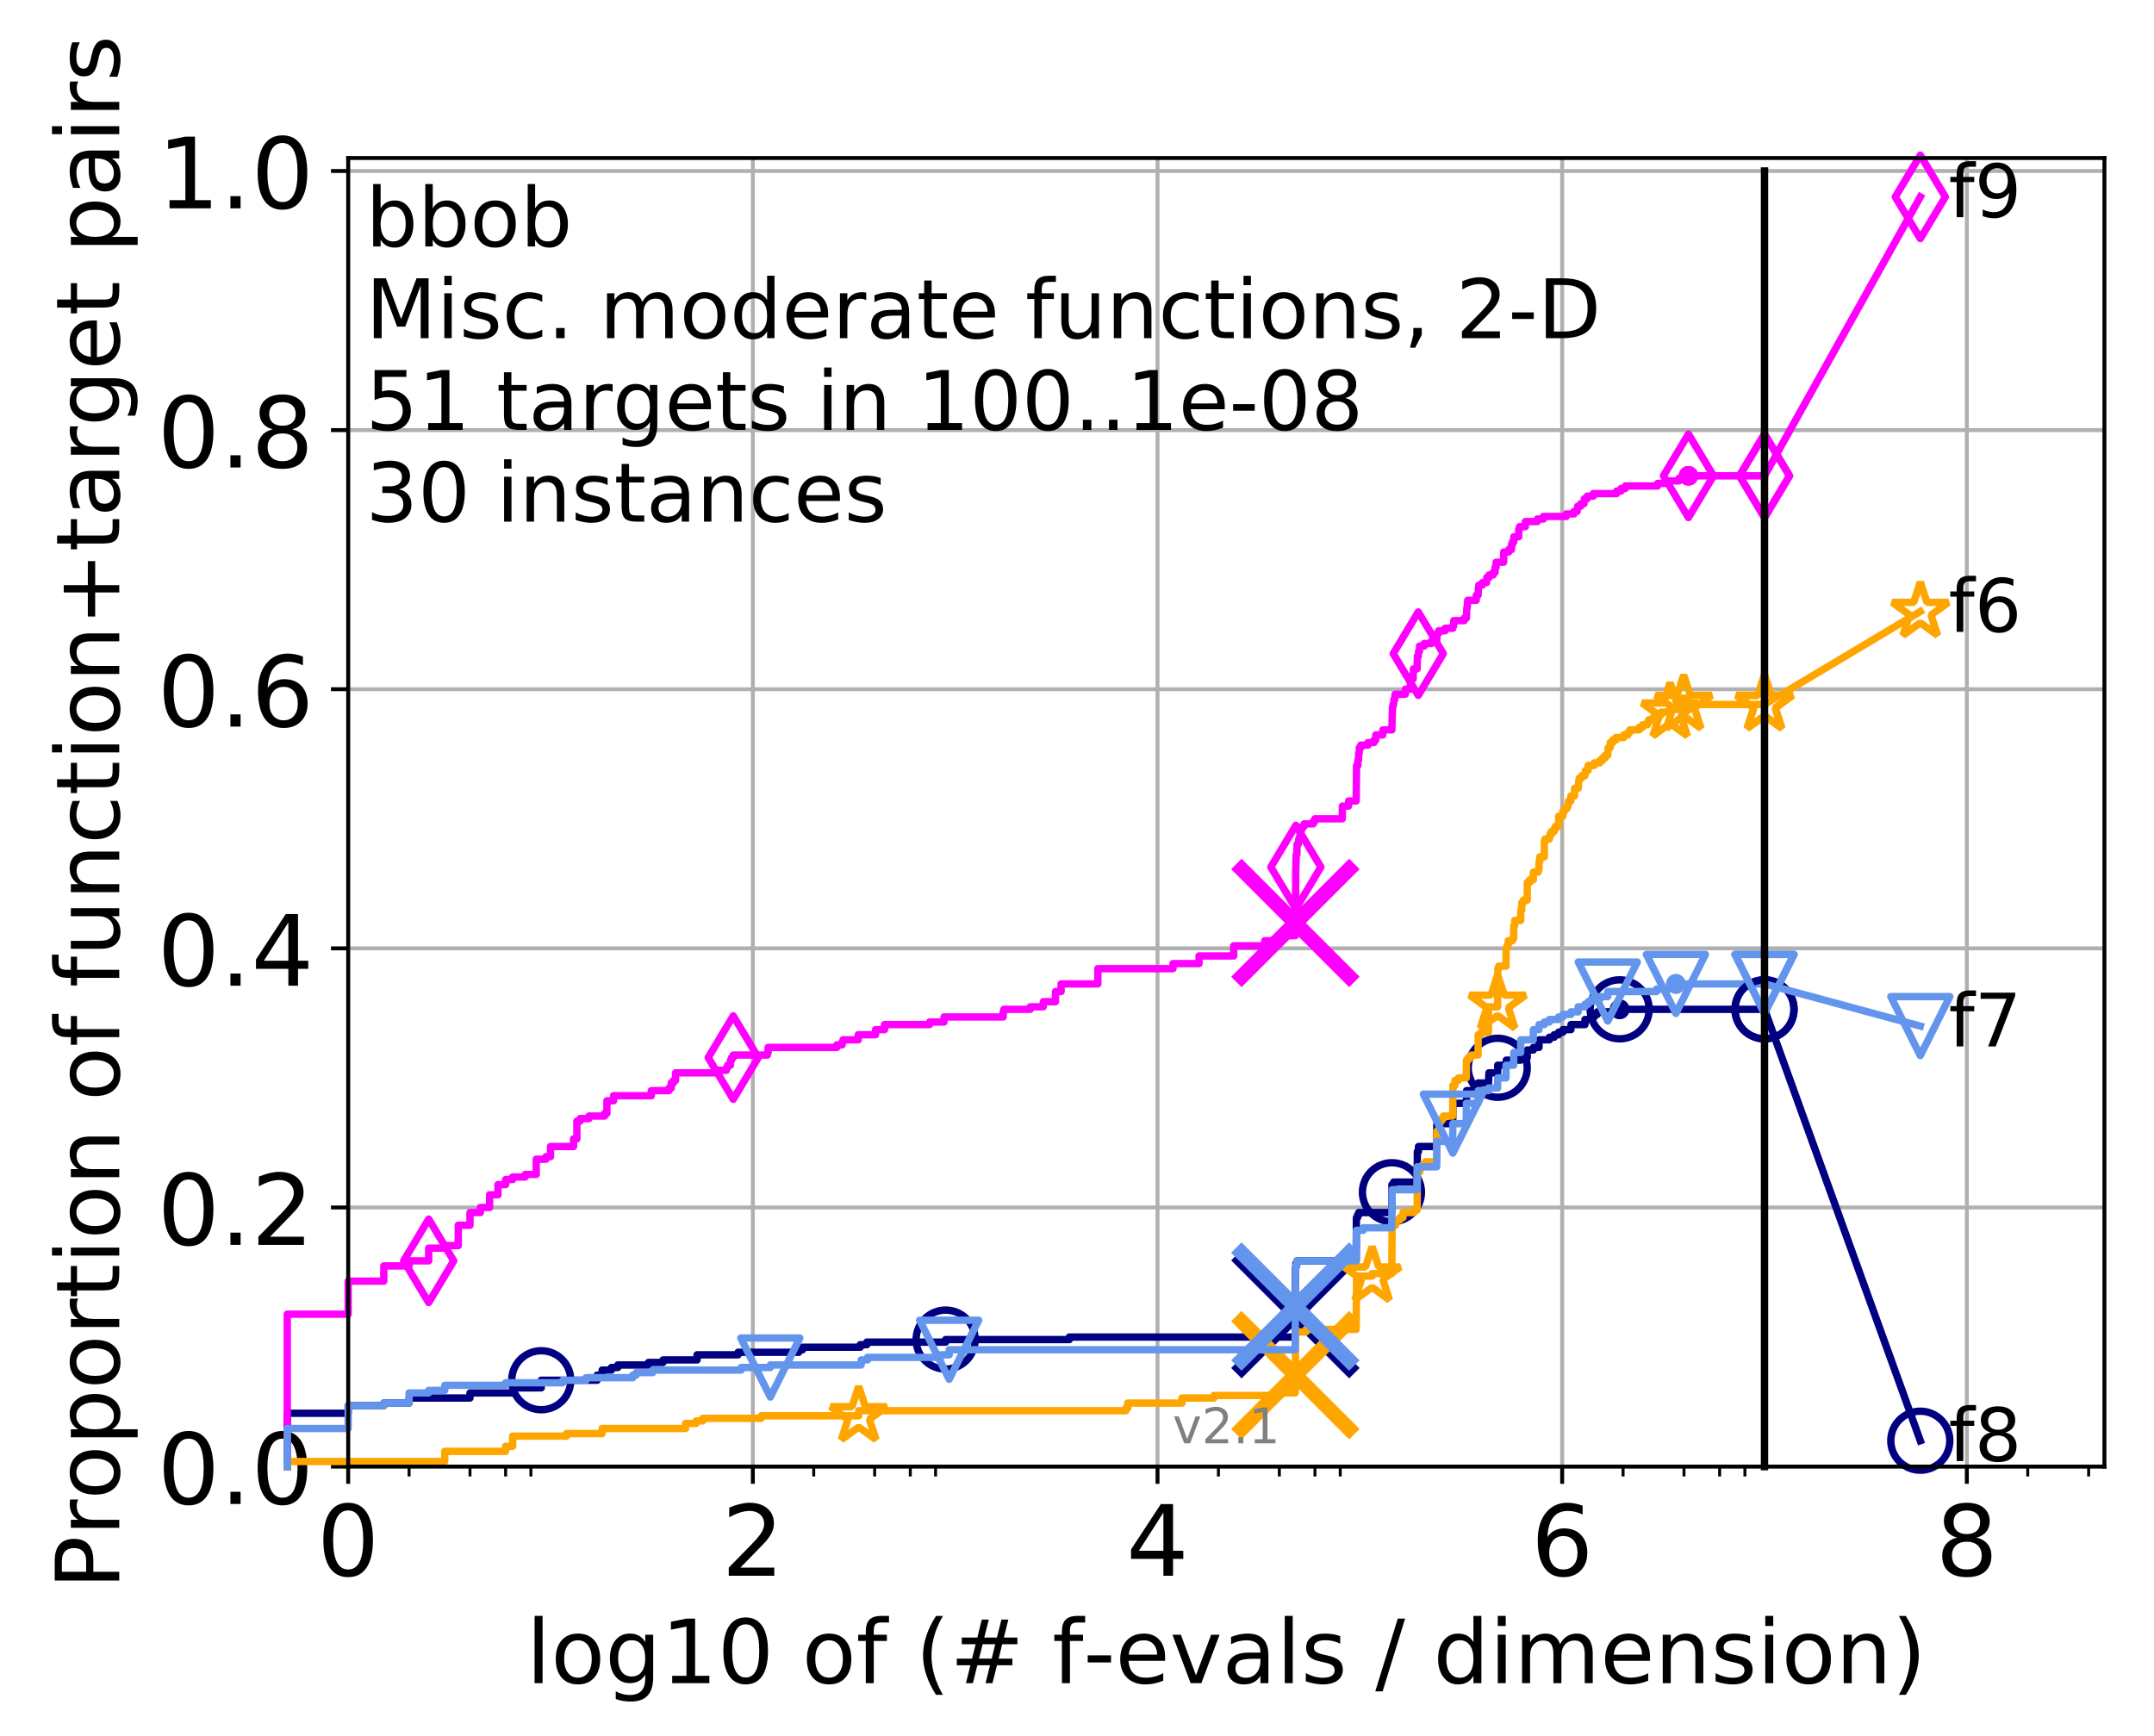 <?xml version="1.0" encoding="utf-8" standalone="no"?>
<!DOCTYPE svg PUBLIC "-//W3C//DTD SVG 1.1//EN"
  "http://www.w3.org/Graphics/SVG/1.1/DTD/svg11.dtd">
<!-- Created with matplotlib (http://matplotlib.org/) -->
<svg height="353pt" version="1.1" viewBox="0 0 438 353" width="438pt" xmlns="http://www.w3.org/2000/svg" xmlns:xlink="http://www.w3.org/1999/xlink">
 <defs>
  <style type="text/css">
*{stroke-linecap:butt;stroke-linejoin:round;}
  </style>
 </defs>
 <g id="figure_1">
  <g id="patch_1">
   <path d="M 0 353.222 
L 438.62 353.222 
L 438.62 0 
L 0 0 
z
" style="fill:#ffffff;"/>
  </g>
  <g id="axes_1">
   <g id="patch_2">
    <path d="M 70.8 298.245 
L 427.92 298.245 
L 427.92 32.133 
L 70.8 32.133 
z
" style="fill:#ffffff;"/>
   </g>
   <g id="matplotlib.axis_1">
    <g id="xtick_1">
     <g id="line2d_1">
      <path clip-path="url(#pe73504cc75)" d="M 70.8 298.245 
L 70.8 32.133 
" style="fill:none;stroke:#b0b0b0;stroke-linecap:square;stroke-width:0.8;"/>
     </g>
     <g id="line2d_2">
      <defs>
       <path d="M 0 0 
L 0 3.5 
" id="m293f9524da" style="stroke:#000000;stroke-width:0.8;"/>
      </defs>
      <g>
       <use style="stroke:#000000;stroke-width:0.8;" x="70.8" xlink:href="#m293f9524da" y="298.245"/>
      </g>
     </g>
     <g id="text_1">
      <!-- 0 -->
      <defs>
       <path d="M 31.781 66.406 
Q 24.172 66.406 20.328 58.906 
Q 16.5 51.422 16.5 36.375 
Q 16.5 21.391 20.328 13.891 
Q 24.172 6.391 31.781 6.391 
Q 39.453 6.391 43.281 13.891 
Q 47.125 21.391 47.125 36.375 
Q 47.125 51.422 43.281 58.906 
Q 39.453 66.406 31.781 66.406 
M 31.781 74.219 
Q 44.047 74.219 50.516 64.516 
Q 56.984 54.828 56.984 36.375 
Q 56.984 17.969 50.516 8.266 
Q 44.047 -1.422 31.781 -1.422 
Q 19.531 -1.422 13.062 8.266 
Q 6.594 17.969 6.594 36.375 
Q 6.594 54.828 13.062 64.516 
Q 19.531 74.219 31.781 74.219 
" id="DejaVuSans-30"/>
      </defs>
      <g transform="translate(64.438 320.442)scale(0.2 -0.2)">
       <use xlink:href="#DejaVuSans-30"/>
      </g>
     </g>
    </g>
    <g id="xtick_2">
     <g id="line2d_3">
      <path clip-path="url(#pe73504cc75)" d="M 153.086 298.245 
L 153.086 32.133 
" style="fill:none;stroke:#b0b0b0;stroke-linecap:square;stroke-width:0.8;"/>
     </g>
     <g id="line2d_4">
      <g>
       <use style="stroke:#000000;stroke-width:0.8;" x="153.086" xlink:href="#m293f9524da" y="298.245"/>
      </g>
     </g>
     <g id="text_2">
      <!-- 2 -->
      <defs>
       <path d="M 19.188 8.297 
L 53.609 8.297 
L 53.609 0 
L 7.328 0 
L 7.328 8.297 
Q 12.938 14.109 22.625 23.891 
Q 32.328 33.688 34.812 36.531 
Q 39.547 41.844 41.422 45.531 
Q 43.312 49.219 43.312 52.781 
Q 43.312 58.594 39.234 62.25 
Q 35.156 65.922 28.609 65.922 
Q 23.969 65.922 18.812 64.312 
Q 13.672 62.703 7.812 59.422 
L 7.812 69.391 
Q 13.766 71.781 18.938 73 
Q 24.125 74.219 28.422 74.219 
Q 39.75 74.219 46.484 68.547 
Q 53.219 62.891 53.219 53.422 
Q 53.219 48.922 51.531 44.891 
Q 49.859 40.875 45.406 35.406 
Q 44.188 33.984 37.641 27.219 
Q 31.109 20.453 19.188 8.297 
" id="DejaVuSans-32"/>
      </defs>
      <g transform="translate(146.723 320.442)scale(0.2 -0.2)">
       <use xlink:href="#DejaVuSans-32"/>
      </g>
     </g>
    </g>
    <g id="xtick_3">
     <g id="line2d_5">
      <path clip-path="url(#pe73504cc75)" d="M 235.371 298.245 
L 235.371 32.133 
" style="fill:none;stroke:#b0b0b0;stroke-linecap:square;stroke-width:0.8;"/>
     </g>
     <g id="line2d_6">
      <g>
       <use style="stroke:#000000;stroke-width:0.8;" x="235.371" xlink:href="#m293f9524da" y="298.245"/>
      </g>
     </g>
     <g id="text_3">
      <!-- 4 -->
      <defs>
       <path d="M 37.797 64.312 
L 12.891 25.391 
L 37.797 25.391 
z
M 35.203 72.906 
L 47.609 72.906 
L 47.609 25.391 
L 58.016 25.391 
L 58.016 17.188 
L 47.609 17.188 
L 47.609 0 
L 37.797 0 
L 37.797 17.188 
L 4.891 17.188 
L 4.891 26.703 
z
" id="DejaVuSans-34"/>
      </defs>
      <g transform="translate(229.009 320.442)scale(0.2 -0.2)">
       <use xlink:href="#DejaVuSans-34"/>
      </g>
     </g>
    </g>
    <g id="xtick_4">
     <g id="line2d_7">
      <path clip-path="url(#pe73504cc75)" d="M 317.657 298.245 
L 317.657 32.133 
" style="fill:none;stroke:#b0b0b0;stroke-linecap:square;stroke-width:0.8;"/>
     </g>
     <g id="line2d_8">
      <g>
       <use style="stroke:#000000;stroke-width:0.8;" x="317.657" xlink:href="#m293f9524da" y="298.245"/>
      </g>
     </g>
     <g id="text_4">
      <!-- 6 -->
      <defs>
       <path d="M 33.016 40.375 
Q 26.375 40.375 22.484 35.828 
Q 18.609 31.297 18.609 23.391 
Q 18.609 15.531 22.484 10.953 
Q 26.375 6.391 33.016 6.391 
Q 39.656 6.391 43.531 10.953 
Q 47.406 15.531 47.406 23.391 
Q 47.406 31.297 43.531 35.828 
Q 39.656 40.375 33.016 40.375 
M 52.594 71.297 
L 52.594 62.312 
Q 48.875 64.062 45.094 64.984 
Q 41.312 65.922 37.594 65.922 
Q 27.828 65.922 22.672 59.328 
Q 17.531 52.734 16.797 39.406 
Q 19.672 43.656 24.016 45.922 
Q 28.375 48.188 33.594 48.188 
Q 44.578 48.188 50.953 41.516 
Q 57.328 34.859 57.328 23.391 
Q 57.328 12.156 50.688 5.359 
Q 44.047 -1.422 33.016 -1.422 
Q 20.359 -1.422 13.672 8.266 
Q 6.984 17.969 6.984 36.375 
Q 6.984 53.656 15.188 63.938 
Q 23.391 74.219 37.203 74.219 
Q 40.922 74.219 44.703 73.484 
Q 48.484 72.75 52.594 71.297 
" id="DejaVuSans-36"/>
      </defs>
      <g transform="translate(311.295 320.442)scale(0.2 -0.2)">
       <use xlink:href="#DejaVuSans-36"/>
      </g>
     </g>
    </g>
    <g id="xtick_5">
     <g id="line2d_9">
      <path clip-path="url(#pe73504cc75)" d="M 399.943 298.245 
L 399.943 32.133 
" style="fill:none;stroke:#b0b0b0;stroke-linecap:square;stroke-width:0.8;"/>
     </g>
     <g id="line2d_10">
      <g>
       <use style="stroke:#000000;stroke-width:0.8;" x="399.943" xlink:href="#m293f9524da" y="298.245"/>
      </g>
     </g>
     <g id="text_5">
      <!-- 8 -->
      <defs>
       <path d="M 31.781 34.625 
Q 24.75 34.625 20.719 30.859 
Q 16.703 27.094 16.703 20.516 
Q 16.703 13.922 20.719 10.156 
Q 24.75 6.391 31.781 6.391 
Q 38.812 6.391 42.859 10.172 
Q 46.922 13.969 46.922 20.516 
Q 46.922 27.094 42.891 30.859 
Q 38.875 34.625 31.781 34.625 
M 21.922 38.812 
Q 15.578 40.375 12.031 44.719 
Q 8.5 49.078 8.5 55.328 
Q 8.5 64.062 14.719 69.141 
Q 20.953 74.219 31.781 74.219 
Q 42.672 74.219 48.875 69.141 
Q 55.078 64.062 55.078 55.328 
Q 55.078 49.078 51.531 44.719 
Q 48 40.375 41.703 38.812 
Q 48.828 37.156 52.797 32.312 
Q 56.781 27.484 56.781 20.516 
Q 56.781 9.906 50.312 4.234 
Q 43.844 -1.422 31.781 -1.422 
Q 19.734 -1.422 13.25 4.234 
Q 6.781 9.906 6.781 20.516 
Q 6.781 27.484 10.781 32.312 
Q 14.797 37.156 21.922 38.812 
M 18.312 54.391 
Q 18.312 48.734 21.844 45.562 
Q 25.391 42.391 31.781 42.391 
Q 38.141 42.391 41.719 45.562 
Q 45.312 48.734 45.312 54.391 
Q 45.312 60.062 41.719 63.234 
Q 38.141 66.406 31.781 66.406 
Q 25.391 66.406 21.844 63.234 
Q 18.312 60.062 18.312 54.391 
" id="DejaVuSans-38"/>
      </defs>
      <g transform="translate(393.58 320.442)scale(0.2 -0.2)">
       <use xlink:href="#DejaVuSans-38"/>
      </g>
     </g>
    </g>
    <g id="xtick_6">
     <g id="line2d_11">
      <defs>
       <path d="M 0 0 
L 0 2 
" id="maa9d1154d8" style="stroke:#000000;stroke-width:0.6;"/>
      </defs>
      <g>
       <use style="stroke:#000000;stroke-width:0.6;" x="83.185" xlink:href="#maa9d1154d8" y="298.245"/>
      </g>
     </g>
    </g>
    <g id="xtick_7">
     <g id="line2d_12">
      <g>
       <use style="stroke:#000000;stroke-width:0.6;" x="95.57" xlink:href="#maa9d1154d8" y="298.245"/>
      </g>
     </g>
    </g>
    <g id="xtick_8">
     <g id="line2d_13">
      <g>
       <use style="stroke:#000000;stroke-width:0.6;" x="102.815" xlink:href="#maa9d1154d8" y="298.245"/>
      </g>
     </g>
    </g>
    <g id="xtick_9">
     <g id="line2d_14">
      <g>
       <use style="stroke:#000000;stroke-width:0.6;" x="107.956" xlink:href="#maa9d1154d8" y="298.245"/>
      </g>
     </g>
    </g>
    <g id="xtick_10">
     <g id="line2d_15">
      <g>
       <use style="stroke:#000000;stroke-width:0.6;" x="165.471" xlink:href="#maa9d1154d8" y="298.245"/>
      </g>
     </g>
    </g>
    <g id="xtick_11">
     <g id="line2d_16">
      <g>
       <use style="stroke:#000000;stroke-width:0.6;" x="177.856" xlink:href="#maa9d1154d8" y="298.245"/>
      </g>
     </g>
    </g>
    <g id="xtick_12">
     <g id="line2d_17">
      <g>
       <use style="stroke:#000000;stroke-width:0.6;" x="185.101" xlink:href="#maa9d1154d8" y="298.245"/>
      </g>
     </g>
    </g>
    <g id="xtick_13">
     <g id="line2d_18">
      <g>
       <use style="stroke:#000000;stroke-width:0.6;" x="190.241" xlink:href="#maa9d1154d8" y="298.245"/>
      </g>
     </g>
    </g>
    <g id="xtick_14">
     <g id="line2d_19">
      <g>
       <use style="stroke:#000000;stroke-width:0.6;" x="247.757" xlink:href="#maa9d1154d8" y="298.245"/>
      </g>
     </g>
    </g>
    <g id="xtick_15">
     <g id="line2d_20">
      <g>
       <use style="stroke:#000000;stroke-width:0.6;" x="260.142" xlink:href="#maa9d1154d8" y="298.245"/>
      </g>
     </g>
    </g>
    <g id="xtick_16">
     <g id="line2d_21">
      <g>
       <use style="stroke:#000000;stroke-width:0.6;" x="267.387" xlink:href="#maa9d1154d8" y="298.245"/>
      </g>
     </g>
    </g>
    <g id="xtick_17">
     <g id="line2d_22">
      <g>
       <use style="stroke:#000000;stroke-width:0.6;" x="272.527" xlink:href="#maa9d1154d8" y="298.245"/>
      </g>
     </g>
    </g>
    <g id="xtick_18">
     <g id="line2d_23">
      <g>
       <use style="stroke:#000000;stroke-width:0.6;" x="330.042" xlink:href="#maa9d1154d8" y="298.245"/>
      </g>
     </g>
    </g>
    <g id="xtick_19">
     <g id="line2d_24">
      <g>
       <use style="stroke:#000000;stroke-width:0.6;" x="342.428" xlink:href="#maa9d1154d8" y="298.245"/>
      </g>
     </g>
    </g>
    <g id="xtick_20">
     <g id="line2d_25">
      <g>
       <use style="stroke:#000000;stroke-width:0.6;" x="349.673" xlink:href="#maa9d1154d8" y="298.245"/>
      </g>
     </g>
    </g>
    <g id="xtick_21">
     <g id="line2d_26">
      <g>
       <use style="stroke:#000000;stroke-width:0.6;" x="354.813" xlink:href="#maa9d1154d8" y="298.245"/>
      </g>
     </g>
    </g>
    <g id="xtick_22">
     <g id="line2d_27">
      <g>
       <use style="stroke:#000000;stroke-width:0.6;" x="412.328" xlink:href="#maa9d1154d8" y="298.245"/>
      </g>
     </g>
    </g>
    <g id="xtick_23">
     <g id="line2d_28">
      <g>
       <use style="stroke:#000000;stroke-width:0.6;" x="424.713" xlink:href="#maa9d1154d8" y="298.245"/>
      </g>
     </g>
    </g>
    <g id="text_6">
     <!-- log10 of (# f-evals / dimension) -->
     <defs>
      <path d="M 9.422 75.984 
L 18.406 75.984 
L 18.406 0 
L 9.422 0 
z
" id="DejaVuSans-6c"/>
      <path d="M 30.609 48.391 
Q 23.391 48.391 19.188 42.75 
Q 14.984 37.109 14.984 27.297 
Q 14.984 17.484 19.156 11.844 
Q 23.344 6.203 30.609 6.203 
Q 37.797 6.203 41.984 11.859 
Q 46.188 17.531 46.188 27.297 
Q 46.188 37.016 41.984 42.703 
Q 37.797 48.391 30.609 48.391 
M 30.609 56 
Q 42.328 56 49.016 48.375 
Q 55.719 40.766 55.719 27.297 
Q 55.719 13.875 49.016 6.219 
Q 42.328 -1.422 30.609 -1.422 
Q 18.844 -1.422 12.172 6.219 
Q 5.516 13.875 5.516 27.297 
Q 5.516 40.766 12.172 48.375 
Q 18.844 56 30.609 56 
" id="DejaVuSans-6f"/>
      <path d="M 45.406 27.984 
Q 45.406 37.75 41.375 43.109 
Q 37.359 48.484 30.078 48.484 
Q 22.859 48.484 18.828 43.109 
Q 14.797 37.75 14.797 27.984 
Q 14.797 18.266 18.828 12.891 
Q 22.859 7.516 30.078 7.516 
Q 37.359 7.516 41.375 12.891 
Q 45.406 18.266 45.406 27.984 
M 54.391 6.781 
Q 54.391 -7.172 48.188 -13.984 
Q 42 -20.797 29.203 -20.797 
Q 24.469 -20.797 20.266 -20.094 
Q 16.062 -19.391 12.109 -17.922 
L 12.109 -9.188 
Q 16.062 -11.328 19.922 -12.344 
Q 23.781 -13.375 27.781 -13.375 
Q 36.625 -13.375 41.016 -8.766 
Q 45.406 -4.156 45.406 5.172 
L 45.406 9.625 
Q 42.625 4.781 38.281 2.391 
Q 33.938 0 27.875 0 
Q 17.828 0 11.672 7.656 
Q 5.516 15.328 5.516 27.984 
Q 5.516 40.672 11.672 48.328 
Q 17.828 56 27.875 56 
Q 33.938 56 38.281 53.609 
Q 42.625 51.219 45.406 46.391 
L 45.406 54.688 
L 54.391 54.688 
z
" id="DejaVuSans-67"/>
      <path d="M 12.406 8.297 
L 28.516 8.297 
L 28.516 63.922 
L 10.984 60.406 
L 10.984 69.391 
L 28.422 72.906 
L 38.281 72.906 
L 38.281 8.297 
L 54.391 8.297 
L 54.391 0 
L 12.406 0 
z
" id="DejaVuSans-31"/>
      <path id="DejaVuSans-20"/>
      <path d="M 37.109 75.984 
L 37.109 68.5 
L 28.516 68.5 
Q 23.688 68.5 21.797 66.547 
Q 19.922 64.594 19.922 59.516 
L 19.922 54.688 
L 34.719 54.688 
L 34.719 47.703 
L 19.922 47.703 
L 19.922 0 
L 10.891 0 
L 10.891 47.703 
L 2.297 47.703 
L 2.297 54.688 
L 10.891 54.688 
L 10.891 58.5 
Q 10.891 67.625 15.141 71.797 
Q 19.391 75.984 28.609 75.984 
z
" id="DejaVuSans-66"/>
      <path d="M 31 75.875 
Q 24.469 64.656 21.281 53.656 
Q 18.109 42.672 18.109 31.391 
Q 18.109 20.125 21.312 9.062 
Q 24.516 -2 31 -13.188 
L 23.188 -13.188 
Q 15.875 -1.703 12.234 9.375 
Q 8.594 20.453 8.594 31.391 
Q 8.594 42.281 12.203 53.312 
Q 15.828 64.359 23.188 75.875 
z
" id="DejaVuSans-28"/>
      <path d="M 51.125 44 
L 36.922 44 
L 32.812 27.688 
L 47.125 27.688 
z
M 43.797 71.781 
L 38.719 51.516 
L 52.984 51.516 
L 58.109 71.781 
L 65.922 71.781 
L 60.891 51.516 
L 76.125 51.516 
L 76.125 44 
L 58.984 44 
L 54.984 27.688 
L 70.516 27.688 
L 70.516 20.219 
L 53.078 20.219 
L 48 0 
L 40.188 0 
L 45.219 20.219 
L 30.906 20.219 
L 25.875 0 
L 18.016 0 
L 23.094 20.219 
L 7.719 20.219 
L 7.719 27.688 
L 24.906 27.688 
L 29 44 
L 13.281 44 
L 13.281 51.516 
L 30.906 51.516 
L 35.891 71.781 
z
" id="DejaVuSans-23"/>
      <path d="M 4.891 31.391 
L 31.203 31.391 
L 31.203 23.391 
L 4.891 23.391 
z
" id="DejaVuSans-2d"/>
      <path d="M 56.203 29.594 
L 56.203 25.203 
L 14.891 25.203 
Q 15.484 15.922 20.484 11.062 
Q 25.484 6.203 34.422 6.203 
Q 39.594 6.203 44.453 7.469 
Q 49.312 8.734 54.109 11.281 
L 54.109 2.781 
Q 49.266 0.734 44.188 -0.344 
Q 39.109 -1.422 33.891 -1.422 
Q 20.797 -1.422 13.156 6.188 
Q 5.516 13.812 5.516 26.812 
Q 5.516 40.234 12.766 48.109 
Q 20.016 56 32.328 56 
Q 43.359 56 49.781 48.891 
Q 56.203 41.797 56.203 29.594 
M 47.219 32.234 
Q 47.125 39.594 43.094 43.984 
Q 39.062 48.391 32.422 48.391 
Q 24.906 48.391 20.391 44.141 
Q 15.875 39.891 15.188 32.172 
z
" id="DejaVuSans-65"/>
      <path d="M 2.984 54.688 
L 12.5 54.688 
L 29.594 8.797 
L 46.688 54.688 
L 56.203 54.688 
L 35.688 0 
L 23.484 0 
z
" id="DejaVuSans-76"/>
      <path d="M 34.281 27.484 
Q 23.391 27.484 19.188 25 
Q 14.984 22.516 14.984 16.5 
Q 14.984 11.719 18.141 8.906 
Q 21.297 6.109 26.703 6.109 
Q 34.188 6.109 38.703 11.406 
Q 43.219 16.703 43.219 25.484 
L 43.219 27.484 
z
M 52.203 31.203 
L 52.203 0 
L 43.219 0 
L 43.219 8.297 
Q 40.141 3.328 35.547 0.953 
Q 30.953 -1.422 24.312 -1.422 
Q 15.922 -1.422 10.953 3.297 
Q 6 8.016 6 15.922 
Q 6 25.141 12.172 29.828 
Q 18.359 34.516 30.609 34.516 
L 43.219 34.516 
L 43.219 35.406 
Q 43.219 41.609 39.141 45 
Q 35.062 48.391 27.688 48.391 
Q 23 48.391 18.547 47.266 
Q 14.109 46.141 10.016 43.891 
L 10.016 52.203 
Q 14.938 54.109 19.578 55.047 
Q 24.219 56 28.609 56 
Q 40.484 56 46.344 49.844 
Q 52.203 43.703 52.203 31.203 
" id="DejaVuSans-61"/>
      <path d="M 44.281 53.078 
L 44.281 44.578 
Q 40.484 46.531 36.375 47.5 
Q 32.281 48.484 27.875 48.484 
Q 21.188 48.484 17.844 46.438 
Q 14.5 44.391 14.5 40.281 
Q 14.5 37.156 16.891 35.375 
Q 19.281 33.594 26.516 31.984 
L 29.594 31.297 
Q 39.156 29.25 43.188 25.516 
Q 47.219 21.781 47.219 15.094 
Q 47.219 7.469 41.188 3.016 
Q 35.156 -1.422 24.609 -1.422 
Q 20.219 -1.422 15.453 -0.562 
Q 10.688 0.297 5.422 2 
L 5.422 11.281 
Q 10.406 8.688 15.234 7.391 
Q 20.062 6.109 24.812 6.109 
Q 31.156 6.109 34.562 8.281 
Q 37.984 10.453 37.984 14.406 
Q 37.984 18.062 35.516 20.016 
Q 33.062 21.969 24.703 23.781 
L 21.578 24.516 
Q 13.234 26.266 9.516 29.906 
Q 5.812 33.547 5.812 39.891 
Q 5.812 47.609 11.281 51.797 
Q 16.75 56 26.812 56 
Q 31.781 56 36.172 55.266 
Q 40.578 54.547 44.281 53.078 
" id="DejaVuSans-73"/>
      <path d="M 25.391 72.906 
L 33.688 72.906 
L 8.297 -9.281 
L 0 -9.281 
z
" id="DejaVuSans-2f"/>
      <path d="M 45.406 46.391 
L 45.406 75.984 
L 54.391 75.984 
L 54.391 0 
L 45.406 0 
L 45.406 8.203 
Q 42.578 3.328 38.25 0.953 
Q 33.938 -1.422 27.875 -1.422 
Q 17.969 -1.422 11.734 6.484 
Q 5.516 14.406 5.516 27.297 
Q 5.516 40.188 11.734 48.094 
Q 17.969 56 27.875 56 
Q 33.938 56 38.25 53.625 
Q 42.578 51.266 45.406 46.391 
M 14.797 27.297 
Q 14.797 17.391 18.875 11.75 
Q 22.953 6.109 30.078 6.109 
Q 37.203 6.109 41.297 11.75 
Q 45.406 17.391 45.406 27.297 
Q 45.406 37.203 41.297 42.844 
Q 37.203 48.484 30.078 48.484 
Q 22.953 48.484 18.875 42.844 
Q 14.797 37.203 14.797 27.297 
" id="DejaVuSans-64"/>
      <path d="M 9.422 54.688 
L 18.406 54.688 
L 18.406 0 
L 9.422 0 
z
M 9.422 75.984 
L 18.406 75.984 
L 18.406 64.594 
L 9.422 64.594 
z
" id="DejaVuSans-69"/>
      <path d="M 52 44.188 
Q 55.375 50.25 60.062 53.125 
Q 64.75 56 71.094 56 
Q 79.641 56 84.281 50.016 
Q 88.922 44.047 88.922 33.016 
L 88.922 0 
L 79.891 0 
L 79.891 32.719 
Q 79.891 40.578 77.094 44.375 
Q 74.312 48.188 68.609 48.188 
Q 61.625 48.188 57.562 43.547 
Q 53.516 38.922 53.516 30.906 
L 53.516 0 
L 44.484 0 
L 44.484 32.719 
Q 44.484 40.625 41.703 44.406 
Q 38.922 48.188 33.109 48.188 
Q 26.219 48.188 22.156 43.531 
Q 18.109 38.875 18.109 30.906 
L 18.109 0 
L 9.078 0 
L 9.078 54.688 
L 18.109 54.688 
L 18.109 46.188 
Q 21.188 51.219 25.484 53.609 
Q 29.781 56 35.688 56 
Q 41.656 56 45.828 52.969 
Q 50 49.953 52 44.188 
" id="DejaVuSans-6d"/>
      <path d="M 54.891 33.016 
L 54.891 0 
L 45.906 0 
L 45.906 32.719 
Q 45.906 40.484 42.875 44.328 
Q 39.844 48.188 33.797 48.188 
Q 26.516 48.188 22.312 43.547 
Q 18.109 38.922 18.109 30.906 
L 18.109 0 
L 9.078 0 
L 9.078 54.688 
L 18.109 54.688 
L 18.109 46.188 
Q 21.344 51.125 25.703 53.562 
Q 30.078 56 35.797 56 
Q 45.219 56 50.047 50.172 
Q 54.891 44.344 54.891 33.016 
" id="DejaVuSans-6e"/>
      <path d="M 8.016 75.875 
L 15.828 75.875 
Q 23.141 64.359 26.781 53.312 
Q 30.422 42.281 30.422 31.391 
Q 30.422 20.453 26.781 9.375 
Q 23.141 -1.703 15.828 -13.188 
L 8.016 -13.188 
Q 14.5 -2 17.703 9.062 
Q 20.906 20.125 20.906 31.391 
Q 20.906 42.672 17.703 53.656 
Q 14.5 64.656 8.016 75.875 
" id="DejaVuSans-29"/>
     </defs>
     <g transform="translate(107.015 342.279)scale(0.18 -0.18)">
      <use xlink:href="#DejaVuSans-6c"/>
      <use x="27.783" xlink:href="#DejaVuSans-6f"/>
      <use x="88.965" xlink:href="#DejaVuSans-67"/>
      <use x="152.441" xlink:href="#DejaVuSans-31"/>
      <use x="216.064" xlink:href="#DejaVuSans-30"/>
      <use x="279.688" xlink:href="#DejaVuSans-20"/>
      <use x="311.475" xlink:href="#DejaVuSans-6f"/>
      <use x="372.656" xlink:href="#DejaVuSans-66"/>
      <use x="407.861" xlink:href="#DejaVuSans-20"/>
      <use x="439.648" xlink:href="#DejaVuSans-28"/>
      <use x="478.662" xlink:href="#DejaVuSans-23"/>
      <use x="562.451" xlink:href="#DejaVuSans-20"/>
      <use x="594.238" xlink:href="#DejaVuSans-66"/>
      <use x="629.365" xlink:href="#DejaVuSans-2d"/>
      <use x="665.449" xlink:href="#DejaVuSans-65"/>
      <use x="726.973" xlink:href="#DejaVuSans-76"/>
      <use x="786.152" xlink:href="#DejaVuSans-61"/>
      <use x="847.432" xlink:href="#DejaVuSans-6c"/>
      <use x="875.215" xlink:href="#DejaVuSans-73"/>
      <use x="927.314" xlink:href="#DejaVuSans-20"/>
      <use x="959.102" xlink:href="#DejaVuSans-2f"/>
      <use x="992.793" xlink:href="#DejaVuSans-20"/>
      <use x="1024.58" xlink:href="#DejaVuSans-64"/>
      <use x="1088.057" xlink:href="#DejaVuSans-69"/>
      <use x="1115.84" xlink:href="#DejaVuSans-6d"/>
      <use x="1213.252" xlink:href="#DejaVuSans-65"/>
      <use x="1274.775" xlink:href="#DejaVuSans-6e"/>
      <use x="1338.154" xlink:href="#DejaVuSans-73"/>
      <use x="1390.254" xlink:href="#DejaVuSans-69"/>
      <use x="1418.037" xlink:href="#DejaVuSans-6f"/>
      <use x="1479.219" xlink:href="#DejaVuSans-6e"/>
      <use x="1542.598" xlink:href="#DejaVuSans-29"/>
     </g>
    </g>
   </g>
   <g id="matplotlib.axis_2">
    <g id="ytick_1">
     <g id="line2d_29">
      <path clip-path="url(#pe73504cc75)" d="M 70.8 298.245 
L 427.92 298.245 
" style="fill:none;stroke:#b0b0b0;stroke-linecap:square;stroke-width:0.8;"/>
     </g>
     <g id="line2d_30">
      <defs>
       <path d="M 0 0 
L -3.5 0 
" id="mfec125f6f4" style="stroke:#000000;stroke-width:0.8;"/>
      </defs>
      <g>
       <use style="stroke:#000000;stroke-width:0.8;" x="70.8" xlink:href="#mfec125f6f4" y="298.245"/>
      </g>
     </g>
     <g id="text_7">
      <!-- 0.0 -->
      <defs>
       <path d="M 10.688 12.406 
L 21 12.406 
L 21 0 
L 10.688 0 
z
" id="DejaVuSans-2e"/>
      </defs>
      <g transform="translate(31.994 305.844)scale(0.2 -0.2)">
       <use xlink:href="#DejaVuSans-30"/>
       <use x="63.623" xlink:href="#DejaVuSans-2e"/>
       <use x="95.41" xlink:href="#DejaVuSans-30"/>
      </g>
     </g>
    </g>
    <g id="ytick_2">
     <g id="line2d_31">
      <path clip-path="url(#pe73504cc75)" d="M 70.8 245.55 
L 427.92 245.55 
" style="fill:none;stroke:#b0b0b0;stroke-linecap:square;stroke-width:0.8;"/>
     </g>
     <g id="line2d_32">
      <g>
       <use style="stroke:#000000;stroke-width:0.8;" x="70.8" xlink:href="#mfec125f6f4" y="245.55"/>
      </g>
     </g>
     <g id="text_8">
      <!-- 0.2 -->
      <g transform="translate(31.994 253.148)scale(0.2 -0.2)">
       <use xlink:href="#DejaVuSans-30"/>
       <use x="63.623" xlink:href="#DejaVuSans-2e"/>
       <use x="95.41" xlink:href="#DejaVuSans-32"/>
      </g>
     </g>
    </g>
    <g id="ytick_3">
     <g id="line2d_33">
      <path clip-path="url(#pe73504cc75)" d="M 70.8 192.854 
L 427.92 192.854 
" style="fill:none;stroke:#b0b0b0;stroke-linecap:square;stroke-width:0.8;"/>
     </g>
     <g id="line2d_34">
      <g>
       <use style="stroke:#000000;stroke-width:0.8;" x="70.8" xlink:href="#mfec125f6f4" y="192.854"/>
      </g>
     </g>
     <g id="text_9">
      <!-- 0.4 -->
      <g transform="translate(31.994 200.453)scale(0.2 -0.2)">
       <use xlink:href="#DejaVuSans-30"/>
       <use x="63.623" xlink:href="#DejaVuSans-2e"/>
       <use x="95.41" xlink:href="#DejaVuSans-34"/>
      </g>
     </g>
    </g>
    <g id="ytick_4">
     <g id="line2d_35">
      <path clip-path="url(#pe73504cc75)" d="M 70.8 140.159 
L 427.92 140.159 
" style="fill:none;stroke:#b0b0b0;stroke-linecap:square;stroke-width:0.8;"/>
     </g>
     <g id="line2d_36">
      <g>
       <use style="stroke:#000000;stroke-width:0.8;" x="70.8" xlink:href="#mfec125f6f4" y="140.159"/>
      </g>
     </g>
     <g id="text_10">
      <!-- 0.6 -->
      <g transform="translate(31.994 147.757)scale(0.2 -0.2)">
       <use xlink:href="#DejaVuSans-30"/>
       <use x="63.623" xlink:href="#DejaVuSans-2e"/>
       <use x="95.41" xlink:href="#DejaVuSans-36"/>
      </g>
     </g>
    </g>
    <g id="ytick_5">
     <g id="line2d_37">
      <path clip-path="url(#pe73504cc75)" d="M 70.8 87.464 
L 427.92 87.464 
" style="fill:none;stroke:#b0b0b0;stroke-linecap:square;stroke-width:0.8;"/>
     </g>
     <g id="line2d_38">
      <g>
       <use style="stroke:#000000;stroke-width:0.8;" x="70.8" xlink:href="#mfec125f6f4" y="87.464"/>
      </g>
     </g>
     <g id="text_11">
      <!-- 0.8 -->
      <g transform="translate(31.994 95.062)scale(0.2 -0.2)">
       <use xlink:href="#DejaVuSans-30"/>
       <use x="63.623" xlink:href="#DejaVuSans-2e"/>
       <use x="95.41" xlink:href="#DejaVuSans-38"/>
      </g>
     </g>
    </g>
    <g id="ytick_6">
     <g id="line2d_39">
      <path clip-path="url(#pe73504cc75)" d="M 70.8 34.768 
L 427.92 34.768 
" style="fill:none;stroke:#b0b0b0;stroke-linecap:square;stroke-width:0.8;"/>
     </g>
     <g id="line2d_40">
      <g>
       <use style="stroke:#000000;stroke-width:0.8;" x="70.8" xlink:href="#mfec125f6f4" y="34.768"/>
      </g>
     </g>
     <g id="text_12">
      <!-- 1.0 -->
      <g transform="translate(31.994 42.367)scale(0.2 -0.2)">
       <use xlink:href="#DejaVuSans-31"/>
       <use x="63.623" xlink:href="#DejaVuSans-2e"/>
       <use x="95.41" xlink:href="#DejaVuSans-30"/>
      </g>
     </g>
    </g>
    <g id="text_13">
     <!-- Proportion of function+target pairs -->
     <defs>
      <path d="M 19.672 64.797 
L 19.672 37.406 
L 32.078 37.406 
Q 38.969 37.406 42.719 40.969 
Q 46.484 44.531 46.484 51.125 
Q 46.484 57.672 42.719 61.234 
Q 38.969 64.797 32.078 64.797 
z
M 9.812 72.906 
L 32.078 72.906 
Q 44.344 72.906 50.609 67.359 
Q 56.891 61.812 56.891 51.125 
Q 56.891 40.328 50.609 34.812 
Q 44.344 29.297 32.078 29.297 
L 19.672 29.297 
L 19.672 0 
L 9.812 0 
z
" id="DejaVuSans-50"/>
      <path d="M 41.109 46.297 
Q 39.594 47.172 37.812 47.578 
Q 36.031 48 33.891 48 
Q 26.266 48 22.188 43.047 
Q 18.109 38.094 18.109 28.812 
L 18.109 0 
L 9.078 0 
L 9.078 54.688 
L 18.109 54.688 
L 18.109 46.188 
Q 20.953 51.172 25.484 53.578 
Q 30.031 56 36.531 56 
Q 37.453 56 38.578 55.875 
Q 39.703 55.766 41.062 55.516 
z
" id="DejaVuSans-72"/>
      <path d="M 18.109 8.203 
L 18.109 -20.797 
L 9.078 -20.797 
L 9.078 54.688 
L 18.109 54.688 
L 18.109 46.391 
Q 20.953 51.266 25.266 53.625 
Q 29.594 56 35.594 56 
Q 45.562 56 51.781 48.094 
Q 58.016 40.188 58.016 27.297 
Q 58.016 14.406 51.781 6.484 
Q 45.562 -1.422 35.594 -1.422 
Q 29.594 -1.422 25.266 0.953 
Q 20.953 3.328 18.109 8.203 
M 48.688 27.297 
Q 48.688 37.203 44.609 42.844 
Q 40.531 48.484 33.406 48.484 
Q 26.266 48.484 22.188 42.844 
Q 18.109 37.203 18.109 27.297 
Q 18.109 17.391 22.188 11.75 
Q 26.266 6.109 33.406 6.109 
Q 40.531 6.109 44.609 11.75 
Q 48.688 17.391 48.688 27.297 
" id="DejaVuSans-70"/>
      <path d="M 18.312 70.219 
L 18.312 54.688 
L 36.812 54.688 
L 36.812 47.703 
L 18.312 47.703 
L 18.312 18.016 
Q 18.312 11.328 20.141 9.422 
Q 21.969 7.516 27.594 7.516 
L 36.812 7.516 
L 36.812 0 
L 27.594 0 
Q 17.188 0 13.234 3.875 
Q 9.281 7.766 9.281 18.016 
L 9.281 47.703 
L 2.688 47.703 
L 2.688 54.688 
L 9.281 54.688 
L 9.281 70.219 
z
" id="DejaVuSans-74"/>
      <path d="M 8.5 21.578 
L 8.5 54.688 
L 17.484 54.688 
L 17.484 21.922 
Q 17.484 14.156 20.5 10.266 
Q 23.531 6.391 29.594 6.391 
Q 36.859 6.391 41.078 11.031 
Q 45.312 15.672 45.312 23.688 
L 45.312 54.688 
L 54.297 54.688 
L 54.297 0 
L 45.312 0 
L 45.312 8.406 
Q 42.047 3.422 37.719 1 
Q 33.406 -1.422 27.688 -1.422 
Q 18.266 -1.422 13.375 4.438 
Q 8.5 10.297 8.5 21.578 
M 31.109 56 
z
" id="DejaVuSans-75"/>
      <path d="M 48.781 52.594 
L 48.781 44.188 
Q 44.969 46.297 41.141 47.344 
Q 37.312 48.391 33.406 48.391 
Q 24.656 48.391 19.812 42.844 
Q 14.984 37.312 14.984 27.297 
Q 14.984 17.281 19.812 11.734 
Q 24.656 6.203 33.406 6.203 
Q 37.312 6.203 41.141 7.25 
Q 44.969 8.297 48.781 10.406 
L 48.781 2.094 
Q 45.016 0.344 40.984 -0.531 
Q 36.969 -1.422 32.422 -1.422 
Q 20.062 -1.422 12.781 6.344 
Q 5.516 14.109 5.516 27.297 
Q 5.516 40.672 12.859 48.328 
Q 20.219 56 33.016 56 
Q 37.156 56 41.109 55.141 
Q 45.062 54.297 48.781 52.594 
" id="DejaVuSans-63"/>
      <path d="M 46 62.703 
L 46 35.5 
L 73.188 35.5 
L 73.188 27.203 
L 46 27.203 
L 46 0 
L 37.797 0 
L 37.797 27.203 
L 10.594 27.203 
L 10.594 35.5 
L 37.797 35.5 
L 37.797 62.703 
z
" id="DejaVuSans-2b"/>
     </defs>
     <g transform="translate(24.25 323.179)rotate(-90)scale(0.18 -0.18)">
      <use xlink:href="#DejaVuSans-50"/>
      <use x="60.287" xlink:href="#DejaVuSans-72"/>
      <use x="101.369" xlink:href="#DejaVuSans-6f"/>
      <use x="162.551" xlink:href="#DejaVuSans-70"/>
      <use x="226.027" xlink:href="#DejaVuSans-6f"/>
      <use x="287.209" xlink:href="#DejaVuSans-72"/>
      <use x="328.322" xlink:href="#DejaVuSans-74"/>
      <use x="367.531" xlink:href="#DejaVuSans-69"/>
      <use x="395.314" xlink:href="#DejaVuSans-6f"/>
      <use x="456.496" xlink:href="#DejaVuSans-6e"/>
      <use x="519.875" xlink:href="#DejaVuSans-20"/>
      <use x="551.662" xlink:href="#DejaVuSans-6f"/>
      <use x="612.844" xlink:href="#DejaVuSans-66"/>
      <use x="648.049" xlink:href="#DejaVuSans-20"/>
      <use x="679.836" xlink:href="#DejaVuSans-66"/>
      <use x="715.041" xlink:href="#DejaVuSans-75"/>
      <use x="778.42" xlink:href="#DejaVuSans-6e"/>
      <use x="841.799" xlink:href="#DejaVuSans-63"/>
      <use x="896.779" xlink:href="#DejaVuSans-74"/>
      <use x="935.988" xlink:href="#DejaVuSans-69"/>
      <use x="963.771" xlink:href="#DejaVuSans-6f"/>
      <use x="1024.953" xlink:href="#DejaVuSans-6e"/>
      <use x="1088.332" xlink:href="#DejaVuSans-2b"/>
      <use x="1172.121" xlink:href="#DejaVuSans-74"/>
      <use x="1211.33" xlink:href="#DejaVuSans-61"/>
      <use x="1272.609" xlink:href="#DejaVuSans-72"/>
      <use x="1313.707" xlink:href="#DejaVuSans-67"/>
      <use x="1377.184" xlink:href="#DejaVuSans-65"/>
      <use x="1438.707" xlink:href="#DejaVuSans-74"/>
      <use x="1477.916" xlink:href="#DejaVuSans-20"/>
      <use x="1509.703" xlink:href="#DejaVuSans-70"/>
      <use x="1573.18" xlink:href="#DejaVuSans-61"/>
      <use x="1634.459" xlink:href="#DejaVuSans-69"/>
      <use x="1662.242" xlink:href="#DejaVuSans-72"/>
      <use x="1703.355" xlink:href="#DejaVuSans-73"/>
     </g>
    </g>
   </g>
   <g id="line2d_41">
    <defs>
     <path d="M 0 1.5 
C 0.398 1.5 0.779 1.342 1.061 1.061 
C 1.342 0.779 1.5 0.398 1.5 0 
C 1.5 -0.398 1.342 -0.779 1.061 -1.061 
C 0.779 -1.342 0.398 -1.5 0 -1.5 
C -0.398 -1.5 -0.779 -1.342 -1.061 -1.061 
C -1.342 -0.779 -1.5 -0.398 -1.5 0 
C -1.5 0.398 -1.342 0.779 -1.061 1.061 
C -0.779 1.342 -0.398 1.5 0 1.5 
z
" id="mcc39e0c72f" style="stroke:#000080;"/>
    </defs>
    <g>
     <use style="fill:#000080;stroke:#000080;" x="329.345" xlink:href="#mcc39e0c72f" y="205.253"/>
     <use style="fill:#000080;stroke:#000080;" x="329.345" xlink:href="#mcc39e0c72f" y="205.253"/>
    </g>
   </g>
   <g id="line2d_42">
    <path d="M 58.415 298.245 
L 58.415 287.396 
L 70.8 287.396 
L 70.8 285.846 
L 78.045 285.846 
L 78.045 285.33 
L 83.185 285.33 
L 83.185 284.297 
L 95.57 284.297 
L 95.57 283.263 
L 104.246 283.263 
L 104.246 282.23 
L 110.06 282.23 
L 110.06 280.68 
L 121.424 280.68 
L 121.424 279.647 
L 122.445 279.647 
L 122.445 278.614 
L 124.328 278.614 
L 124.328 278.097 
L 125.62 278.097 
L 125.62 277.58 
L 131.868 277.58 
L 131.868 277.064 
L 134.831 277.064 
L 134.831 276.547 
L 141.742 276.547 
L 141.742 275.514 
L 150.076 275.514 
L 150.076 274.997 
L 162.409 274.997 
L 162.409 274.481 
L 163.187 274.481 
L 163.187 273.964 
L 174.926 273.964 
L 174.926 273.448 
L 176.269 273.448 
L 176.269 272.931 
L 192.286 272.931 
L 192.286 272.414 
L 217.436 272.414 
L 217.436 271.898 
L 263.366 271.898 
L 263.429 257.949 
L 263.479 257.949 
L 263.531 256.916 
L 263.738 256.916 
L 263.738 256.399 
L 275.771 256.399 
L 275.816 247.616 
L 276.043 247.616 
L 276.043 247.1 
L 276.289 247.1 
L 276.289 246.583 
L 283.014 246.583 
L 283.045 240.9 
L 283.385 240.9 
L 283.385 240.384 
L 288.161 240.384 
L 288.209 234.184 
L 288.422 234.184 
L 288.438 233.151 
L 292.154 233.151 
L 292.18 228.501 
L 295.405 228.501 
L 295.442 224.368 
L 298.174 224.368 
L 298.222 221.785 
L 300.552 221.785 
L 300.572 220.235 
L 302.665 220.235 
L 302.774 218.169 
L 304.541 218.169 
L 304.552 216.619 
L 306.254 216.619 
L 306.292 215.586 
L 309.238 215.586 
L 309.238 215.069 
L 310.552 215.069 
L 310.559 213.519 
L 311.794 213.519 
L 311.794 213.003 
L 312.946 213.003 
L 312.957 211.453 
L 315.056 211.453 
L 315.056 210.936 
L 316.024 210.936 
L 316.024 210.42 
L 316.929 210.42 
L 316.929 209.903 
L 317.806 209.903 
L 317.806 209.386 
L 319.437 209.386 
L 319.45 208.353 
L 322.292 208.353 
L 322.297 207.32 
L 323.574 207.32 
L 323.574 206.803 
L 324.178 206.803 
L 324.178 206.287 
L 324.802 206.287 
L 324.802 205.77 
L 329.345 205.77 
L 329.345 205.253 
L 358.8 205.253 
L 358.8 205.253 
" style="fill:none;stroke:#000080;stroke-linecap:square;stroke-width:1.5;"/>
   </g>
   <g id="line2d_43">
    <defs>
     <path d="M 0 6 
C 1.591 6 3.117 5.368 4.243 4.243 
C 5.368 3.117 6 1.591 6 0 
C 6 -1.591 5.368 -3.117 4.243 -4.243 
C 3.117 -5.368 1.591 -6 0 -6 
C -1.591 -6 -3.117 -5.368 -4.243 -4.243 
C -5.368 -3.117 -6 -1.591 -6 0 
C -6 1.591 -5.368 3.117 -4.243 4.243 
C -3.117 5.368 -1.591 6 0 6 
z
" id="m19d1b357e8" style="stroke:#000080;stroke-width:1.5;"/>
    </defs>
    <g>
     <use style="fill:none;stroke:#000080;stroke-width:1.5;" x="110.06" xlink:href="#m19d1b357e8" y="280.68"/>
     <use style="fill:none;stroke:#000080;stroke-width:1.5;" x="192.286" xlink:href="#m19d1b357e8" y="272.414"/>
     <use style="fill:none;stroke:#000080;stroke-width:1.5;" x="283.04" xlink:href="#m19d1b357e8" y="242.45"/>
     <use style="fill:none;stroke:#000080;stroke-width:1.5;" x="304.552" xlink:href="#m19d1b357e8" y="217.136"/>
     <use style="fill:none;stroke:#000080;stroke-width:1.5;" x="329.345" xlink:href="#m19d1b357e8" y="205.253"/>
     <use style="fill:none;stroke:#000080;stroke-width:1.5;" x="358.8" xlink:href="#m19d1b357e8" y="205.253"/>
    </g>
   </g>
   <g id="line2d_44"/>
   <g id="line2d_45">
    <path clip-path="url(#pe73504cc75)" d="M 263.407 267.248 
" style="fill:none;stroke:#000080;stroke-linecap:square;stroke-width:1.5;"/>
    <defs>
     <path d="M -12 12 
L 12 -12 
M -12 -12 
L 12 12 
" id="m9b6d72f765" style="stroke:#000080;stroke-width:3;"/>
    </defs>
    <g clip-path="url(#pe73504cc75)">
     <use style="fill:#000080;stroke:#000080;stroke-width:3;" x="263.407" xlink:href="#m9b6d72f765" y="267.248"/>
    </g>
   </g>
   <g id="line2d_46">
    <defs>
     <path d="M 0 1.5 
C 0.398 1.5 0.779 1.342 1.061 1.061 
C 1.342 0.779 1.5 0.398 1.5 0 
C 1.5 -0.398 1.342 -0.779 1.061 -1.061 
C 0.779 -1.342 0.398 -1.5 0 -1.5 
C -0.398 -1.5 -0.779 -1.342 -1.061 -1.061 
C -1.342 -0.779 -1.5 -0.398 -1.5 0 
C -1.5 0.398 -1.342 0.779 -1.061 1.061 
C -0.779 1.342 -0.398 1.5 0 1.5 
z
" id="mcc3ed3fcf5" style="stroke:#ff00ff;"/>
    </defs>
    <g>
     <use style="fill:#ff00ff;stroke:#ff00ff;" x="343.338" xlink:href="#mcc3ed3fcf5" y="96.763"/>
     <use style="fill:#ff00ff;stroke:#ff00ff;" x="343.338" xlink:href="#mcc3ed3fcf5" y="96.763"/>
    </g>
   </g>
   <g id="line2d_47">
    <path d="M 58.415 298.245 
L 58.415 267.248 
L 70.8 267.248 
L 70.8 260.532 
L 78.045 260.532 
L 78.045 257.432 
L 83.185 257.432 
L 83.185 256.399 
L 87.172 256.399 
L 87.172 253.816 
L 90.43 253.816 
L 90.43 253.299 
L 93.185 253.299 
L 93.185 249.166 
L 95.57 249.166 
L 95.57 246.583 
L 97.675 246.583 
L 97.675 245.55 
L 99.558 245.55 
L 99.558 242.967 
L 101.261 242.967 
L 101.261 240.9 
L 102.815 240.9 
L 102.815 239.867 
L 104.246 239.867 
L 104.246 239.35 
L 106.803 239.35 
L 106.803 238.834 
L 109.039 238.834 
L 109.039 235.734 
L 111.026 235.734 
L 111.026 235.217 
L 111.943 235.217 
L 111.943 233.151 
L 116.631 233.151 
L 116.631 231.601 
L 117.305 231.601 
L 117.305 227.985 
L 117.955 227.985 
L 117.955 227.468 
L 119.774 227.468 
L 119.774 226.952 
L 122.935 226.952 
L 122.935 226.435 
L 123.412 226.435 
L 123.412 223.852 
L 124.769 223.852 
L 124.769 222.819 
L 132.445 222.819 
L 132.445 221.785 
L 136.03 221.785 
L 136.03 221.269 
L 136.489 221.269 
L 136.489 220.235 
L 136.935 220.235 
L 136.935 219.719 
L 137.371 219.719 
L 137.371 218.169 
L 146.195 218.169 
L 146.195 217.652 
L 147.706 217.652 
L 147.706 217.136 
L 147.945 217.136 
L 147.945 216.619 
L 148.531 216.619 
L 148.531 215.586 
L 148.76 215.586 
L 148.76 215.069 
L 149.099 215.069 
L 149.099 214.553 
L 156.043 214.553 
L 156.043 214.036 
L 156.194 214.036 
L 156.194 213.003 
L 170.159 213.003 
L 170.159 212.486 
L 171.226 212.486 
L 171.226 211.969 
L 171.419 211.969 
L 171.419 211.453 
L 174.527 211.453 
L 174.527 210.42 
L 178.034 210.42 
L 178.034 209.386 
L 179.861 209.386 
L 179.861 208.353 
L 189.029 208.353 
L 189.029 207.837 
L 191.965 207.837 
L 191.965 206.803 
L 203.991 206.803 
L 203.991 205.77 
L 204.131 205.77 
L 204.131 205.253 
L 209.495 205.253 
L 209.495 204.737 
L 212.147 204.737 
L 212.147 203.704 
L 214.631 203.704 
L 214.631 201.637 
L 215.769 201.637 
L 215.769 200.087 
L 223.24 200.087 
L 223.24 196.987 
L 238.517 196.987 
L 238.517 195.954 
L 243.813 195.954 
L 243.813 194.404 
L 250.868 194.404 
L 250.868 192.338 
L 257.182 192.338 
L 257.182 191.305 
L 260.122 191.305 
L 260.122 190.271 
L 263.388 190.271 
L 263.488 176.839 
L 263.501 176.839 
L 263.576 173.739 
L 263.716 173.739 
L 263.741 171.673 
L 264.006 171.673 
L 264.096 170.64 
L 264.27 170.64 
L 264.27 170.123 
L 264.399 170.123 
L 264.399 169.09 
L 264.57 169.09 
L 264.57 168.573 
L 264.761 168.573 
L 264.761 168.057 
L 265.182 168.057 
L 265.182 167.54 
L 267.032 167.54 
L 267.032 167.023 
L 267.364 167.023 
L 267.364 166.507 
L 272.934 166.507 
L 272.961 163.924 
L 274.218 163.924 
L 274.226 162.89 
L 275.77 162.89 
L 275.844 155.658 
L 276.116 155.658 
L 276.13 154.624 
L 276.238 154.624 
L 276.295 153.075 
L 276.394 153.075 
L 276.406 152.041 
L 276.706 152.041 
L 276.706 151.525 
L 278.181 151.525 
L 278.181 151.008 
L 279.397 151.008 
L 279.397 150.491 
L 279.741 150.491 
L 279.749 149.458 
L 281.167 149.458 
L 281.195 148.425 
L 283.03 148.425 
L 283.133 144.292 
L 283.142 144.292 
L 283.142 143.775 
L 283.255 143.775 
L 283.255 143.259 
L 283.376 143.259 
L 283.443 142.226 
L 283.637 142.226 
L 283.664 141.192 
L 285.758 141.192 
L 285.771 140.159 
L 286.806 140.159 
L 286.813 138.093 
L 287.346 138.093 
L 287.404 136.026 
L 288.168 136.026 
L 288.214 133.443 
L 288.394 133.443 
L 288.467 132.41 
L 288.643 132.41 
L 288.648 131.376 
L 289.603 131.376 
L 289.603 130.86 
L 291.074 130.86 
L 291.074 130.343 
L 292.153 130.343 
L 292.213 128.793 
L 292.543 128.793 
L 292.543 128.277 
L 293.847 128.277 
L 293.847 127.76 
L 295.424 127.76 
L 295.424 127.243 
L 295.608 127.243 
L 295.617 126.21 
L 297.731 126.21 
L 297.731 125.694 
L 298.174 125.694 
L 298.263 123.627 
L 298.336 123.627 
L 298.446 122.077 
L 300.18 122.077 
L 300.188 121.044 
L 300.559 121.044 
L 300.627 119.494 
L 300.709 119.494 
L 300.709 118.978 
L 301.455 118.978 
L 301.455 118.461 
L 302.302 118.461 
L 302.321 117.428 
L 302.794 117.428 
L 302.794 116.911 
L 303.627 116.911 
L 303.627 116.394 
L 304.016 116.394 
L 304.016 115.361 
L 304.216 115.361 
L 304.227 114.328 
L 305.756 114.328 
L 305.765 112.261 
L 306.79 112.261 
L 306.79 111.745 
L 307.357 111.745 
L 307.361 110.712 
L 307.548 110.712 
L 307.548 110.195 
L 307.807 110.195 
L 307.824 109.162 
L 308.818 109.162 
L 308.826 107.612 
L 308.997 107.612 
L 308.997 107.095 
L 310.168 107.095 
L 310.176 106.062 
L 312.605 106.062 
L 312.605 105.545 
L 313.84 105.545 
L 313.84 105.029 
L 318.491 105.029 
L 318.491 104.512 
L 320.061 104.512 
L 320.061 103.995 
L 320.708 103.995 
L 320.793 102.962 
L 321.411 102.962 
L 321.411 102.446 
L 322.088 102.446 
L 322.172 101.412 
L 322.748 101.412 
L 322.748 100.896 
L 323.993 100.896 
L 323.993 100.379 
L 328.725 100.379 
L 328.725 99.863 
L 329.627 99.863 
L 329.627 99.346 
L 330.481 99.346 
L 330.481 98.829 
L 337.057 98.829 
L 337.057 98.313 
L 339.49 98.313 
L 339.49 97.796 
L 341.402 97.796 
L 341.402 97.279 
L 343.338 97.279 
L 343.338 96.763 
L 358.8 96.763 
L 358.8 96.763 
" style="fill:none;stroke:#ff00ff;stroke-linecap:square;stroke-width:1.5;"/>
   </g>
   <g id="line2d_48">
    <defs>
     <path d="M -0 8.485 
L 5.091 0 
L 0 -8.485 
L -5.091 -0 
z
" id="m4a494d5622" style="stroke:#ff00ff;stroke-linejoin:miter;stroke-width:1.5;"/>
    </defs>
    <g>
     <use style="fill:none;stroke:#ff00ff;stroke-linejoin:miter;stroke-width:1.5;" x="87.172" xlink:href="#m4a494d5622" y="256.399"/>
     <use style="fill:none;stroke:#ff00ff;stroke-linejoin:miter;stroke-width:1.5;" x="149.099" xlink:href="#m4a494d5622" y="215.069"/>
     <use style="fill:none;stroke:#ff00ff;stroke-linejoin:miter;stroke-width:1.5;" x="263.503" xlink:href="#m4a494d5622" y="176.323"/>
     <use style="fill:none;stroke:#ff00ff;stroke-linejoin:miter;stroke-width:1.5;" x="288.394" xlink:href="#m4a494d5622" y="132.926"/>
     <use style="fill:none;stroke:#ff00ff;stroke-linejoin:miter;stroke-width:1.5;" x="343.338" xlink:href="#m4a494d5622" y="96.763"/>
     <use style="fill:none;stroke:#ff00ff;stroke-linejoin:miter;stroke-width:1.5;" x="358.8" xlink:href="#m4a494d5622" y="96.763"/>
    </g>
   </g>
   <g id="line2d_49"/>
   <g id="line2d_50">
    <path clip-path="url(#pe73504cc75)" d="M 263.403 187.688 
" style="fill:none;stroke:#ff00ff;stroke-linecap:square;stroke-width:1.5;"/>
    <defs>
     <path d="M -12 12 
L 12 -12 
M -12 -12 
L 12 12 
" id="m5fe5995280" style="stroke:#ff00ff;stroke-width:3;"/>
    </defs>
    <g clip-path="url(#pe73504cc75)">
     <use style="fill:#ff00ff;stroke:#ff00ff;stroke-width:3;" x="263.403" xlink:href="#m5fe5995280" y="187.688"/>
    </g>
   </g>
   <g id="line2d_51">
    <defs>
     <path d="M 0 1.5 
C 0.398 1.5 0.779 1.342 1.061 1.061 
C 1.342 0.779 1.5 0.398 1.5 0 
C 1.5 -0.398 1.342 -0.779 1.061 -1.061 
C 0.779 -1.342 0.398 -1.5 0 -1.5 
C -0.398 -1.5 -0.779 -1.342 -1.061 -1.061 
C -1.342 -0.779 -1.5 -0.398 -1.5 0 
C -1.5 0.398 -1.342 0.779 -1.061 1.061 
C -0.779 1.342 -0.398 1.5 0 1.5 
z
" id="me76f0ea3c4" style="stroke:#ffa500;"/>
    </defs>
    <g>
     <use style="fill:#ffa500;stroke:#ffa500;" x="342.359" xlink:href="#me76f0ea3c4" y="143.259"/>
     <use style="fill:#ffa500;stroke:#ffa500;" x="342.359" xlink:href="#me76f0ea3c4" y="143.259"/>
    </g>
   </g>
   <g id="line2d_52">
    <path d="M 58.415 298.245 
L 58.415 297.212 
L 90.43 297.212 
L 90.43 295.146 
L 102.815 295.146 
L 102.815 294.112 
L 104.246 294.112 
L 104.246 292.046 
L 115.201 292.046 
L 115.201 291.529 
L 122.445 291.529 
L 122.445 290.496 
L 139.404 290.496 
L 139.404 289.463 
L 141.572 289.463 
L 141.572 288.946 
L 142.884 288.946 
L 142.884 288.43 
L 154.789 288.43 
L 154.789 287.913 
L 174.607 287.913 
L 174.607 286.88 
L 228.924 286.88 
L 228.924 286.363 
L 229.31 286.363 
L 229.31 285.33 
L 240.352 285.33 
L 240.352 284.297 
L 246.852 284.297 
L 246.852 283.78 
L 260.342 283.78 
L 260.342 283.263 
L 263.369 283.263 
L 263.458 270.864 
L 265.56 270.864 
L 265.56 270.348 
L 275.762 270.348 
L 275.851 259.499 
L 279.013 259.499 
L 279.013 258.982 
L 283.017 258.982 
L 283.078 249.166 
L 283.774 249.166 
L 283.779 248.133 
L 284.609 248.133 
L 284.609 247.616 
L 285.285 247.616 
L 285.286 246.583 
L 287.449 246.583 
L 287.449 246.067 
L 288.164 246.067 
L 288.199 238.317 
L 288.71 238.317 
L 288.819 237.284 
L 289.361 237.284 
L 289.361 236.767 
L 289.895 236.767 
L 289.895 236.251 
L 292.142 236.251 
L 292.174 230.051 
L 292.596 230.051 
L 292.689 227.985 
L 293.109 227.985 
L 293.109 227.468 
L 293.516 227.468 
L 293.516 226.952 
L 295.411 226.952 
L 295.429 220.752 
L 295.84 220.752 
L 295.849 219.719 
L 296.55 219.719 
L 296.55 219.202 
L 298.166 219.202 
L 298.184 215.586 
L 298.544 215.586 
L 298.544 215.069 
L 299.149 215.069 
L 299.149 214.553 
L 300.55 214.553 
L 300.579 210.42 
L 301.159 210.42 
L 301.159 209.903 
L 302.654 209.903 
L 302.668 204.737 
L 304.531 204.737 
L 304.562 196.987 
L 304.772 196.987 
L 304.772 196.471 
L 306.241 196.471 
L 306.254 192.854 
L 306.453 192.854 
L 306.453 192.338 
L 306.683 192.338 
L 306.687 191.305 
L 307.56 191.305 
L 307.56 190.788 
L 307.791 190.788 
L 307.814 188.205 
L 308.012 188.205 
L 308.018 187.172 
L 309.231 187.172 
L 309.237 185.105 
L 309.424 185.105 
L 309.436 183.555 
L 309.783 183.555 
L 309.783 183.039 
L 310.553 183.039 
L 310.564 179.422 
L 311.06 179.422 
L 311.06 178.906 
L 311.792 178.906 
L 311.795 177.356 
L 312.767 177.356 
L 312.767 176.839 
L 312.941 176.839 
L 312.946 175.289 
L 313.087 175.289 
L 313.101 174.256 
L 314.019 174.256 
L 314.029 171.156 
L 314.152 171.156 
L 314.152 170.64 
L 315.043 170.64 
L 315.043 170.123 
L 315.183 170.123 
L 315.183 169.606 
L 315.44 169.606 
L 315.44 169.09 
L 316.019 169.09 
L 316.019 168.573 
L 316.267 168.573 
L 316.267 168.057 
L 316.929 168.057 
L 316.936 165.99 
L 317.793 165.99 
L 317.799 164.957 
L 318.138 164.957 
L 318.138 164.44 
L 318.637 164.44 
L 318.637 163.924 
L 318.857 163.924 
L 318.947 162.89 
L 319.423 162.89 
L 319.427 161.857 
L 320.181 161.857 
L 320.189 160.307 
L 320.915 160.307 
L 321.025 158.757 
L 321.113 158.757 
L 321.113 158.241 
L 321.62 158.241 
L 321.62 157.724 
L 322.295 157.724 
L 322.388 156.691 
L 322.937 156.691 
L 322.94 155.658 
L 324.172 155.658 
L 324.172 155.141 
L 325.325 155.141 
L 325.325 154.624 
L 325.875 154.624 
L 325.875 154.108 
L 326.411 154.108 
L 326.411 153.591 
L 326.932 153.591 
L 327.005 152.041 
L 327.428 152.041 
L 327.429 151.008 
L 327.925 151.008 
L 327.925 150.491 
L 328.587 150.491 
L 328.587 149.975 
L 330.183 149.975 
L 330.183 149.458 
L 331.014 149.458 
L 331.014 148.942 
L 331.415 148.942 
L 331.415 148.425 
L 333.302 148.425 
L 333.302 147.908 
L 334.002 147.908 
L 334.002 147.392 
L 335.003 147.392 
L 335.003 146.875 
L 335.274 146.875 
L 335.274 146.359 
L 336.211 146.359 
L 336.211 145.842 
L 336.596 145.842 
L 336.596 145.325 
L 337.822 145.325 
L 337.822 144.809 
L 339.603 144.809 
L 339.603 144.292 
L 341.79 144.292 
L 341.79 143.775 
L 342.359 143.775 
L 342.359 143.259 
L 358.8 143.259 
L 358.8 143.259 
" style="fill:none;stroke:#ffa500;stroke-linecap:square;stroke-width:1.5;"/>
   </g>
   <g id="line2d_53">
    <defs>
     <path d="M 0 -6 
L -1.347 -1.854 
L -5.706 -1.854 
L -2.18 0.708 
L -3.527 4.854 
L -0 2.292 
L 3.527 4.854 
L 2.18 0.708 
L 5.706 -1.854 
L 1.347 -1.854 
z
" id="m1cf8074285" style="stroke:#ffa500;stroke-linejoin:bevel;stroke-width:1.5;"/>
    </defs>
    <g>
     <use style="fill:none;stroke:#ffa500;stroke-linejoin:bevel;stroke-width:1.5;" x="174.607" xlink:href="#m1cf8074285" y="287.913"/>
     <use style="fill:none;stroke:#ffa500;stroke-linejoin:bevel;stroke-width:1.5;" x="279.013" xlink:href="#m1cf8074285" y="259.499"/>
     <use style="fill:none;stroke:#ffa500;stroke-linejoin:bevel;stroke-width:1.5;" x="304.531" xlink:href="#m1cf8074285" y="204.22"/>
     <use style="fill:none;stroke:#ffa500;stroke-linejoin:bevel;stroke-width:1.5;" x="339.603" xlink:href="#m1cf8074285" y="144.809"/>
     <use style="fill:none;stroke:#ffa500;stroke-linejoin:bevel;stroke-width:1.5;" x="342.359" xlink:href="#m1cf8074285" y="143.259"/>
     <use style="fill:none;stroke:#ffa500;stroke-linejoin:bevel;stroke-width:1.5;" x="358.8" xlink:href="#m1cf8074285" y="143.259"/>
    </g>
   </g>
   <g id="line2d_54"/>
   <g id="line2d_55">
    <path clip-path="url(#pe73504cc75)" d="M 263.401 279.647 
" style="fill:none;stroke:#ffa500;stroke-linecap:square;stroke-width:1.5;"/>
    <defs>
     <path d="M -12 12 
L 12 -12 
M -12 -12 
L 12 12 
" id="m9459db2c74" style="stroke:#ffa500;stroke-width:3;"/>
    </defs>
    <g clip-path="url(#pe73504cc75)">
     <use style="fill:#ffa500;stroke:#ffa500;stroke-width:3;" x="263.401" xlink:href="#m9459db2c74" y="279.647"/>
    </g>
   </g>
   <g id="line2d_56">
    <defs>
     <path d="M 0 1.5 
C 0.398 1.5 0.779 1.342 1.061 1.061 
C 1.342 0.779 1.5 0.398 1.5 0 
C 1.5 -0.398 1.342 -0.779 1.061 -1.061 
C 0.779 -1.342 0.398 -1.5 0 -1.5 
C -0.398 -1.5 -0.779 -1.342 -1.061 -1.061 
C -1.342 -0.779 -1.5 -0.398 -1.5 0 
C -1.5 0.398 -1.342 0.779 -1.061 1.061 
C -0.779 1.342 -0.398 1.5 0 1.5 
z
" id="mce5eae546c" style="stroke:#6495ed;"/>
    </defs>
    <g>
     <use style="fill:#6495ed;stroke:#6495ed;" x="340.782" xlink:href="#mce5eae546c" y="200.087"/>
     <use style="fill:#6495ed;stroke:#6495ed;" x="340.782" xlink:href="#mce5eae546c" y="200.087"/>
    </g>
   </g>
   <g id="line2d_57">
    <path d="M 58.415 298.245 
L 58.415 290.496 
L 70.8 290.496 
L 70.8 285.846 
L 78.045 285.846 
L 78.045 285.33 
L 83.185 285.33 
L 83.185 283.263 
L 87.172 283.263 
L 87.172 282.747 
L 90.43 282.747 
L 90.43 281.713 
L 102.815 281.713 
L 102.815 281.197 
L 114.44 281.197 
L 114.44 280.68 
L 119.188 280.68 
L 119.188 280.164 
L 128.669 280.164 
L 128.669 279.647 
L 129.356 279.647 
L 129.356 279.13 
L 132.726 279.13 
L 132.726 278.614 
L 150.7 278.614 
L 150.7 278.097 
L 156.639 278.097 
L 156.639 277.58 
L 175.109 277.58 
L 175.109 276.547 
L 176.415 276.547 
L 176.415 276.031 
L 191.293 276.031 
L 191.293 275.514 
L 193.009 275.514 
L 193.009 274.481 
L 263.366 274.481 
L 263.449 257.432 
L 263.709 257.432 
L 263.727 256.399 
L 275.754 256.399 
L 275.824 250.2 
L 277.194 250.2 
L 277.194 249.683 
L 283.008 249.683 
L 283.081 241.934 
L 288.156 241.934 
L 288.174 237.284 
L 292.141 237.284 
L 292.187 232.118 
L 295.401 232.118 
L 295.421 228.501 
L 298.158 228.501 
L 298.176 224.368 
L 300.543 224.368 
L 300.592 221.785 
L 302.655 221.785 
L 302.655 221.269 
L 304.532 221.269 
L 304.547 219.202 
L 306.236 219.202 
L 306.248 216.619 
L 307.794 216.619 
L 307.819 214.036 
L 309.219 214.036 
L 309.236 211.453 
L 311.776 211.453 
L 311.798 209.386 
L 312.939 209.386 
L 312.951 208.353 
L 314.023 208.353 
L 314.023 207.837 
L 315.044 207.837 
L 315.044 207.32 
L 316.924 207.32 
L 316.924 206.803 
L 317.806 206.803 
L 317.806 206.287 
L 319.427 206.287 
L 319.427 205.77 
L 320.909 205.77 
L 320.915 204.737 
L 322.288 204.737 
L 322.288 204.22 
L 322.938 204.22 
L 322.938 203.704 
L 323.567 203.704 
L 323.567 203.187 
L 325.332 203.187 
L 325.332 202.67 
L 326.924 202.67 
L 326.93 201.637 
L 336.853 201.637 
L 336.853 201.12 
L 339.565 201.12 
L 339.565 200.604 
L 340.782 200.604 
L 340.782 200.087 
L 358.8 200.087 
L 358.8 200.087 
" style="fill:none;stroke:#6495ed;stroke-linecap:square;stroke-width:1.5;"/>
   </g>
   <g id="line2d_58">
    <defs>
     <path d="M -0 6 
L 6 -6 
L -6 -6 
z
" id="md0a84201bf" style="stroke:#6495ed;stroke-linejoin:miter;stroke-width:1.5;"/>
    </defs>
    <g>
     <use style="fill:none;stroke:#6495ed;stroke-linejoin:miter;stroke-width:1.5;" x="156.639" xlink:href="#md0a84201bf" y="278.097"/>
     <use style="fill:none;stroke:#6495ed;stroke-linejoin:miter;stroke-width:1.5;" x="193.009" xlink:href="#md0a84201bf" y="274.481"/>
     <use style="fill:none;stroke:#6495ed;stroke-linejoin:miter;stroke-width:1.5;" x="295.421" xlink:href="#md0a84201bf" y="228.501"/>
     <use style="fill:none;stroke:#6495ed;stroke-linejoin:miter;stroke-width:1.5;" x="326.93" xlink:href="#md0a84201bf" y="201.637"/>
     <use style="fill:none;stroke:#6495ed;stroke-linejoin:miter;stroke-width:1.5;" x="340.782" xlink:href="#md0a84201bf" y="200.087"/>
     <use style="fill:none;stroke:#6495ed;stroke-linejoin:miter;stroke-width:1.5;" x="358.8" xlink:href="#md0a84201bf" y="200.087"/>
    </g>
   </g>
   <g id="line2d_59"/>
   <g id="line2d_60">
    <path clip-path="url(#pe73504cc75)" d="M 263.396 265.698 
" style="fill:none;stroke:#6495ed;stroke-linecap:square;stroke-width:1.5;"/>
    <defs>
     <path d="M -12 12 
L 12 -12 
M -12 -12 
L 12 12 
" id="mb3f4d8be52" style="stroke:#6495ed;stroke-width:3;"/>
    </defs>
    <g clip-path="url(#pe73504cc75)">
     <use style="fill:#6495ed;stroke:#6495ed;stroke-width:3;" x="263.396" xlink:href="#mb3f4d8be52" y="265.698"/>
    </g>
   </g>
   <g id="line2d_61">
    <path d="M 358.8 205.253 
L 390.48 292.976 
" style="fill:none;stroke:#000080;stroke-linecap:square;stroke-width:1.5;"/>
    <g>
     <use style="fill:none;stroke:#000080;stroke-width:1.5;" x="358.8" xlink:href="#m19d1b357e8" y="205.253"/>
     <use style="fill:none;stroke:#000080;stroke-width:1.5;" x="390.48" xlink:href="#m19d1b357e8" y="292.976"/>
    </g>
   </g>
   <g id="line2d_62">
    <path d="M 358.8 200.087 
L 390.48 208.663 
" style="fill:none;stroke:#6495ed;stroke-linecap:square;stroke-width:1.5;"/>
    <g>
     <use style="fill:none;stroke:#6495ed;stroke-linejoin:miter;stroke-width:1.5;" x="358.8" xlink:href="#md0a84201bf" y="200.087"/>
     <use style="fill:none;stroke:#6495ed;stroke-linejoin:miter;stroke-width:1.5;" x="390.48" xlink:href="#md0a84201bf" y="208.663"/>
    </g>
   </g>
   <g id="line2d_63">
    <path d="M 358.8 143.259 
L 390.48 124.35 
" style="fill:none;stroke:#ffa500;stroke-linecap:square;stroke-width:1.5;"/>
    <g>
     <use style="fill:none;stroke:#ffa500;stroke-linejoin:bevel;stroke-width:1.5;" x="358.8" xlink:href="#m1cf8074285" y="143.259"/>
     <use style="fill:none;stroke:#ffa500;stroke-linejoin:bevel;stroke-width:1.5;" x="390.48" xlink:href="#m1cf8074285" y="124.35"/>
    </g>
   </g>
   <g id="line2d_64">
    <path d="M 358.8 96.763 
L 390.48 40.038 
" style="fill:none;stroke:#ff00ff;stroke-linecap:square;stroke-width:1.5;"/>
    <g>
     <use style="fill:none;stroke:#ff00ff;stroke-linejoin:miter;stroke-width:1.5;" x="358.8" xlink:href="#m4a494d5622" y="96.763"/>
     <use style="fill:none;stroke:#ff00ff;stroke-linejoin:miter;stroke-width:1.5;" x="390.48" xlink:href="#m4a494d5622" y="40.038"/>
    </g>
   </g>
   <g id="line2d_65">
    <path d="M 358.8 298.245 
L 358.8 34.768 
" style="fill:none;stroke:#000000;stroke-linecap:square;stroke-width:1.5;"/>
   </g>
   <g id="patch_3">
    <path d="M 70.8 298.245 
L 70.8 32.133 
" style="fill:none;stroke:#000000;stroke-linecap:square;stroke-linejoin:miter;stroke-width:0.8;"/>
   </g>
   <g id="patch_4">
    <path d="M 427.92 298.245 
L 427.92 32.133 
" style="fill:none;stroke:#000000;stroke-linecap:square;stroke-linejoin:miter;stroke-width:0.8;"/>
   </g>
   <g id="patch_5">
    <path d="M 70.8 298.245 
L 427.92 298.245 
" style="fill:none;stroke:#000000;stroke-linecap:square;stroke-linejoin:miter;stroke-width:0.8;"/>
   </g>
   <g id="patch_6">
    <path d="M 70.8 32.133 
L 427.92 32.133 
" style="fill:none;stroke:#000000;stroke-linecap:square;stroke-linejoin:miter;stroke-width:0.8;"/>
   </g>
   <g id="text_14">
    <!-- f8 -->
    <g transform="translate(396.24 297.115)scale(0.15 -0.15)">
     <use xlink:href="#DejaVuSans-66"/>
     <use x="35.205" xlink:href="#DejaVuSans-38"/>
    </g>
   </g>
   <g id="text_15">
    <!-- f7 -->
    <defs>
     <path d="M 8.203 72.906 
L 55.078 72.906 
L 55.078 68.703 
L 28.609 0 
L 18.312 0 
L 43.219 64.594 
L 8.203 64.594 
z
" id="DejaVuSans-37"/>
    </defs>
    <g transform="translate(396.24 212.802)scale(0.15 -0.15)">
     <use xlink:href="#DejaVuSans-66"/>
     <use x="35.205" xlink:href="#DejaVuSans-37"/>
    </g>
   </g>
   <g id="text_16">
    <!-- f6 -->
    <g transform="translate(396.24 128.489)scale(0.15 -0.15)">
     <use xlink:href="#DejaVuSans-66"/>
     <use x="35.205" xlink:href="#DejaVuSans-36"/>
    </g>
   </g>
   <g id="text_17">
    <!-- f9 -->
    <defs>
     <path d="M 10.984 1.516 
L 10.984 10.5 
Q 14.703 8.734 18.5 7.812 
Q 22.312 6.891 25.984 6.891 
Q 35.75 6.891 40.891 13.453 
Q 46.047 20.016 46.781 33.406 
Q 43.953 29.203 39.594 26.953 
Q 35.25 24.703 29.984 24.703 
Q 19.047 24.703 12.672 31.312 
Q 6.297 37.938 6.297 49.422 
Q 6.297 60.641 12.938 67.422 
Q 19.578 74.219 30.609 74.219 
Q 43.266 74.219 49.922 64.516 
Q 56.594 54.828 56.594 36.375 
Q 56.594 19.141 48.406 8.859 
Q 40.234 -1.422 26.422 -1.422 
Q 22.703 -1.422 18.891 -0.688 
Q 15.094 0.047 10.984 1.516 
M 30.609 32.422 
Q 37.25 32.422 41.125 36.953 
Q 45.016 41.5 45.016 49.422 
Q 45.016 57.281 41.125 61.844 
Q 37.25 66.406 30.609 66.406 
Q 23.969 66.406 20.094 61.844 
Q 16.219 57.281 16.219 49.422 
Q 16.219 41.5 20.094 36.953 
Q 23.969 32.422 30.609 32.422 
" id="DejaVuSans-39"/>
    </defs>
    <g transform="translate(396.24 44.177)scale(0.15 -0.15)">
     <use xlink:href="#DejaVuSans-66"/>
     <use x="35.205" xlink:href="#DejaVuSans-39"/>
    </g>
   </g>
   <g id="text_18">
    <!-- bbob -->
    <defs>
     <path d="M 48.688 27.297 
Q 48.688 37.203 44.609 42.844 
Q 40.531 48.484 33.406 48.484 
Q 26.266 48.484 22.188 42.844 
Q 18.109 37.203 18.109 27.297 
Q 18.109 17.391 22.188 11.75 
Q 26.266 6.109 33.406 6.109 
Q 40.531 6.109 44.609 11.75 
Q 48.688 17.391 48.688 27.297 
M 18.109 46.391 
Q 20.953 51.266 25.266 53.625 
Q 29.594 56 35.594 56 
Q 45.562 56 51.781 48.094 
Q 58.016 40.188 58.016 27.297 
Q 58.016 14.406 51.781 6.484 
Q 45.562 -1.422 35.594 -1.422 
Q 29.594 -1.422 25.266 0.953 
Q 20.953 3.328 18.109 8.203 
L 18.109 0 
L 9.078 0 
L 9.078 75.984 
L 18.109 75.984 
z
" id="DejaVuSans-62"/>
    </defs>
    <g transform="translate(74.371 50.115)scale(0.167 -0.167)">
     <use xlink:href="#DejaVuSans-62"/>
     <use x="63.477" xlink:href="#DejaVuSans-62"/>
     <use x="126.953" xlink:href="#DejaVuSans-6f"/>
     <use x="188.135" xlink:href="#DejaVuSans-62"/>
    </g>
    <!-- Misc. moderate functions, 2-D -->
    <defs>
     <path d="M 9.812 72.906 
L 24.516 72.906 
L 43.109 23.297 
L 61.812 72.906 
L 76.516 72.906 
L 76.516 0 
L 66.891 0 
L 66.891 64.016 
L 48.094 14.016 
L 38.188 14.016 
L 19.391 64.016 
L 19.391 0 
L 9.812 0 
z
" id="DejaVuSans-4d"/>
     <path d="M 11.719 12.406 
L 22.016 12.406 
L 22.016 4 
L 14.016 -11.625 
L 7.719 -11.625 
L 11.719 4 
z
" id="DejaVuSans-2c"/>
     <path d="M 19.672 64.797 
L 19.672 8.109 
L 31.594 8.109 
Q 46.688 8.109 53.688 14.938 
Q 60.688 21.781 60.688 36.531 
Q 60.688 51.172 53.688 57.984 
Q 46.688 64.797 31.594 64.797 
z
M 9.812 72.906 
L 30.078 72.906 
Q 51.266 72.906 61.172 64.094 
Q 71.094 55.281 71.094 36.531 
Q 71.094 17.672 61.125 8.828 
Q 51.172 0 30.078 0 
L 9.812 0 
z
" id="DejaVuSans-44"/>
    </defs>
    <g transform="translate(74.371 68.77)scale(0.167 -0.167)">
     <use xlink:href="#DejaVuSans-4d"/>
     <use x="86.279" xlink:href="#DejaVuSans-69"/>
     <use x="114.062" xlink:href="#DejaVuSans-73"/>
     <use x="166.162" xlink:href="#DejaVuSans-63"/>
     <use x="221.143" xlink:href="#DejaVuSans-2e"/>
     <use x="252.93" xlink:href="#DejaVuSans-20"/>
     <use x="284.717" xlink:href="#DejaVuSans-6d"/>
     <use x="382.129" xlink:href="#DejaVuSans-6f"/>
     <use x="443.311" xlink:href="#DejaVuSans-64"/>
     <use x="506.787" xlink:href="#DejaVuSans-65"/>
     <use x="568.311" xlink:href="#DejaVuSans-72"/>
     <use x="609.424" xlink:href="#DejaVuSans-61"/>
     <use x="670.703" xlink:href="#DejaVuSans-74"/>
     <use x="709.912" xlink:href="#DejaVuSans-65"/>
     <use x="771.436" xlink:href="#DejaVuSans-20"/>
     <use x="803.223" xlink:href="#DejaVuSans-66"/>
     <use x="838.428" xlink:href="#DejaVuSans-75"/>
     <use x="901.807" xlink:href="#DejaVuSans-6e"/>
     <use x="965.186" xlink:href="#DejaVuSans-63"/>
     <use x="1020.166" xlink:href="#DejaVuSans-74"/>
     <use x="1059.375" xlink:href="#DejaVuSans-69"/>
     <use x="1087.158" xlink:href="#DejaVuSans-6f"/>
     <use x="1148.34" xlink:href="#DejaVuSans-6e"/>
     <use x="1211.719" xlink:href="#DejaVuSans-73"/>
     <use x="1263.818" xlink:href="#DejaVuSans-2c"/>
     <use x="1295.605" xlink:href="#DejaVuSans-20"/>
     <use x="1327.393" xlink:href="#DejaVuSans-32"/>
     <use x="1391.016" xlink:href="#DejaVuSans-2d"/>
     <use x="1427.1" xlink:href="#DejaVuSans-44"/>
    </g>
    <!-- 51 targets in 100..1e-08 -->
    <defs>
     <path d="M 10.797 72.906 
L 49.516 72.906 
L 49.516 64.594 
L 19.828 64.594 
L 19.828 46.734 
Q 21.969 47.469 24.109 47.828 
Q 26.266 48.188 28.422 48.188 
Q 40.625 48.188 47.75 41.5 
Q 54.891 34.812 54.891 23.391 
Q 54.891 11.625 47.562 5.094 
Q 40.234 -1.422 26.906 -1.422 
Q 22.312 -1.422 17.547 -0.641 
Q 12.797 0.141 7.719 1.703 
L 7.719 11.625 
Q 12.109 9.234 16.797 8.062 
Q 21.484 6.891 26.703 6.891 
Q 35.156 6.891 40.078 11.328 
Q 45.016 15.766 45.016 23.391 
Q 45.016 31 40.078 35.438 
Q 35.156 39.891 26.703 39.891 
Q 22.75 39.891 18.812 39.016 
Q 14.891 38.141 10.797 36.281 
z
" id="DejaVuSans-35"/>
    </defs>
    <g transform="translate(74.371 87.426)scale(0.167 -0.167)">
     <use xlink:href="#DejaVuSans-35"/>
     <use x="63.623" xlink:href="#DejaVuSans-31"/>
     <use x="127.246" xlink:href="#DejaVuSans-20"/>
     <use x="159.033" xlink:href="#DejaVuSans-74"/>
     <use x="198.242" xlink:href="#DejaVuSans-61"/>
     <use x="259.521" xlink:href="#DejaVuSans-72"/>
     <use x="300.619" xlink:href="#DejaVuSans-67"/>
     <use x="364.096" xlink:href="#DejaVuSans-65"/>
     <use x="425.619" xlink:href="#DejaVuSans-74"/>
     <use x="464.828" xlink:href="#DejaVuSans-73"/>
     <use x="516.928" xlink:href="#DejaVuSans-20"/>
     <use x="548.715" xlink:href="#DejaVuSans-69"/>
     <use x="576.498" xlink:href="#DejaVuSans-6e"/>
     <use x="639.877" xlink:href="#DejaVuSans-20"/>
     <use x="671.664" xlink:href="#DejaVuSans-31"/>
     <use x="735.287" xlink:href="#DejaVuSans-30"/>
     <use x="798.91" xlink:href="#DejaVuSans-30"/>
     <use x="862.533" xlink:href="#DejaVuSans-2e"/>
     <use x="894.32" xlink:href="#DejaVuSans-2e"/>
     <use x="926.107" xlink:href="#DejaVuSans-31"/>
     <use x="989.73" xlink:href="#DejaVuSans-65"/>
     <use x="1051.254" xlink:href="#DejaVuSans-2d"/>
     <use x="1087.338" xlink:href="#DejaVuSans-30"/>
     <use x="1150.961" xlink:href="#DejaVuSans-38"/>
    </g>
    <!-- 30 instances -->
    <defs>
     <path d="M 40.578 39.312 
Q 47.656 37.797 51.625 33 
Q 55.609 28.219 55.609 21.188 
Q 55.609 10.406 48.188 4.484 
Q 40.766 -1.422 27.094 -1.422 
Q 22.516 -1.422 17.656 -0.516 
Q 12.797 0.391 7.625 2.203 
L 7.625 11.719 
Q 11.719 9.328 16.594 8.109 
Q 21.484 6.891 26.812 6.891 
Q 36.078 6.891 40.938 10.547 
Q 45.797 14.203 45.797 21.188 
Q 45.797 27.641 41.281 31.266 
Q 36.766 34.906 28.719 34.906 
L 20.219 34.906 
L 20.219 43.016 
L 29.109 43.016 
Q 36.375 43.016 40.234 45.922 
Q 44.094 48.828 44.094 54.297 
Q 44.094 59.906 40.109 62.906 
Q 36.141 65.922 28.719 65.922 
Q 24.656 65.922 20.016 65.031 
Q 15.375 64.156 9.812 62.312 
L 9.812 71.094 
Q 15.438 72.656 20.344 73.438 
Q 25.25 74.219 29.594 74.219 
Q 40.828 74.219 47.359 69.109 
Q 53.906 64.016 53.906 55.328 
Q 53.906 49.266 50.438 45.094 
Q 46.969 40.922 40.578 39.312 
" id="DejaVuSans-33"/>
    </defs>
    <g transform="translate(74.371 106.081)scale(0.167 -0.167)">
     <use xlink:href="#DejaVuSans-33"/>
     <use x="63.623" xlink:href="#DejaVuSans-30"/>
     <use x="127.246" xlink:href="#DejaVuSans-20"/>
     <use x="159.033" xlink:href="#DejaVuSans-69"/>
     <use x="186.816" xlink:href="#DejaVuSans-6e"/>
     <use x="250.195" xlink:href="#DejaVuSans-73"/>
     <use x="302.295" xlink:href="#DejaVuSans-74"/>
     <use x="341.504" xlink:href="#DejaVuSans-61"/>
     <use x="402.783" xlink:href="#DejaVuSans-6e"/>
     <use x="466.162" xlink:href="#DejaVuSans-63"/>
     <use x="521.143" xlink:href="#DejaVuSans-65"/>
     <use x="582.666" xlink:href="#DejaVuSans-73"/>
    </g>
   </g>
   <g id="text_19">
    <!-- v2.1 -->
    <g style="fill:#808080;" transform="translate(238.449 293.505)scale(0.1 -0.1)">
     <use xlink:href="#DejaVuSans-76"/>
     <use x="59.18" xlink:href="#DejaVuSans-32"/>
     <use x="122.803" xlink:href="#DejaVuSans-2e"/>
     <use x="154.59" xlink:href="#DejaVuSans-31"/>
    </g>
   </g>
  </g>
 </g>
 <defs>
  <clipPath id="pe73504cc75">
   <rect height="266.112" width="357.12" x="70.8" y="32.133"/>
  </clipPath>
 </defs>
</svg>
